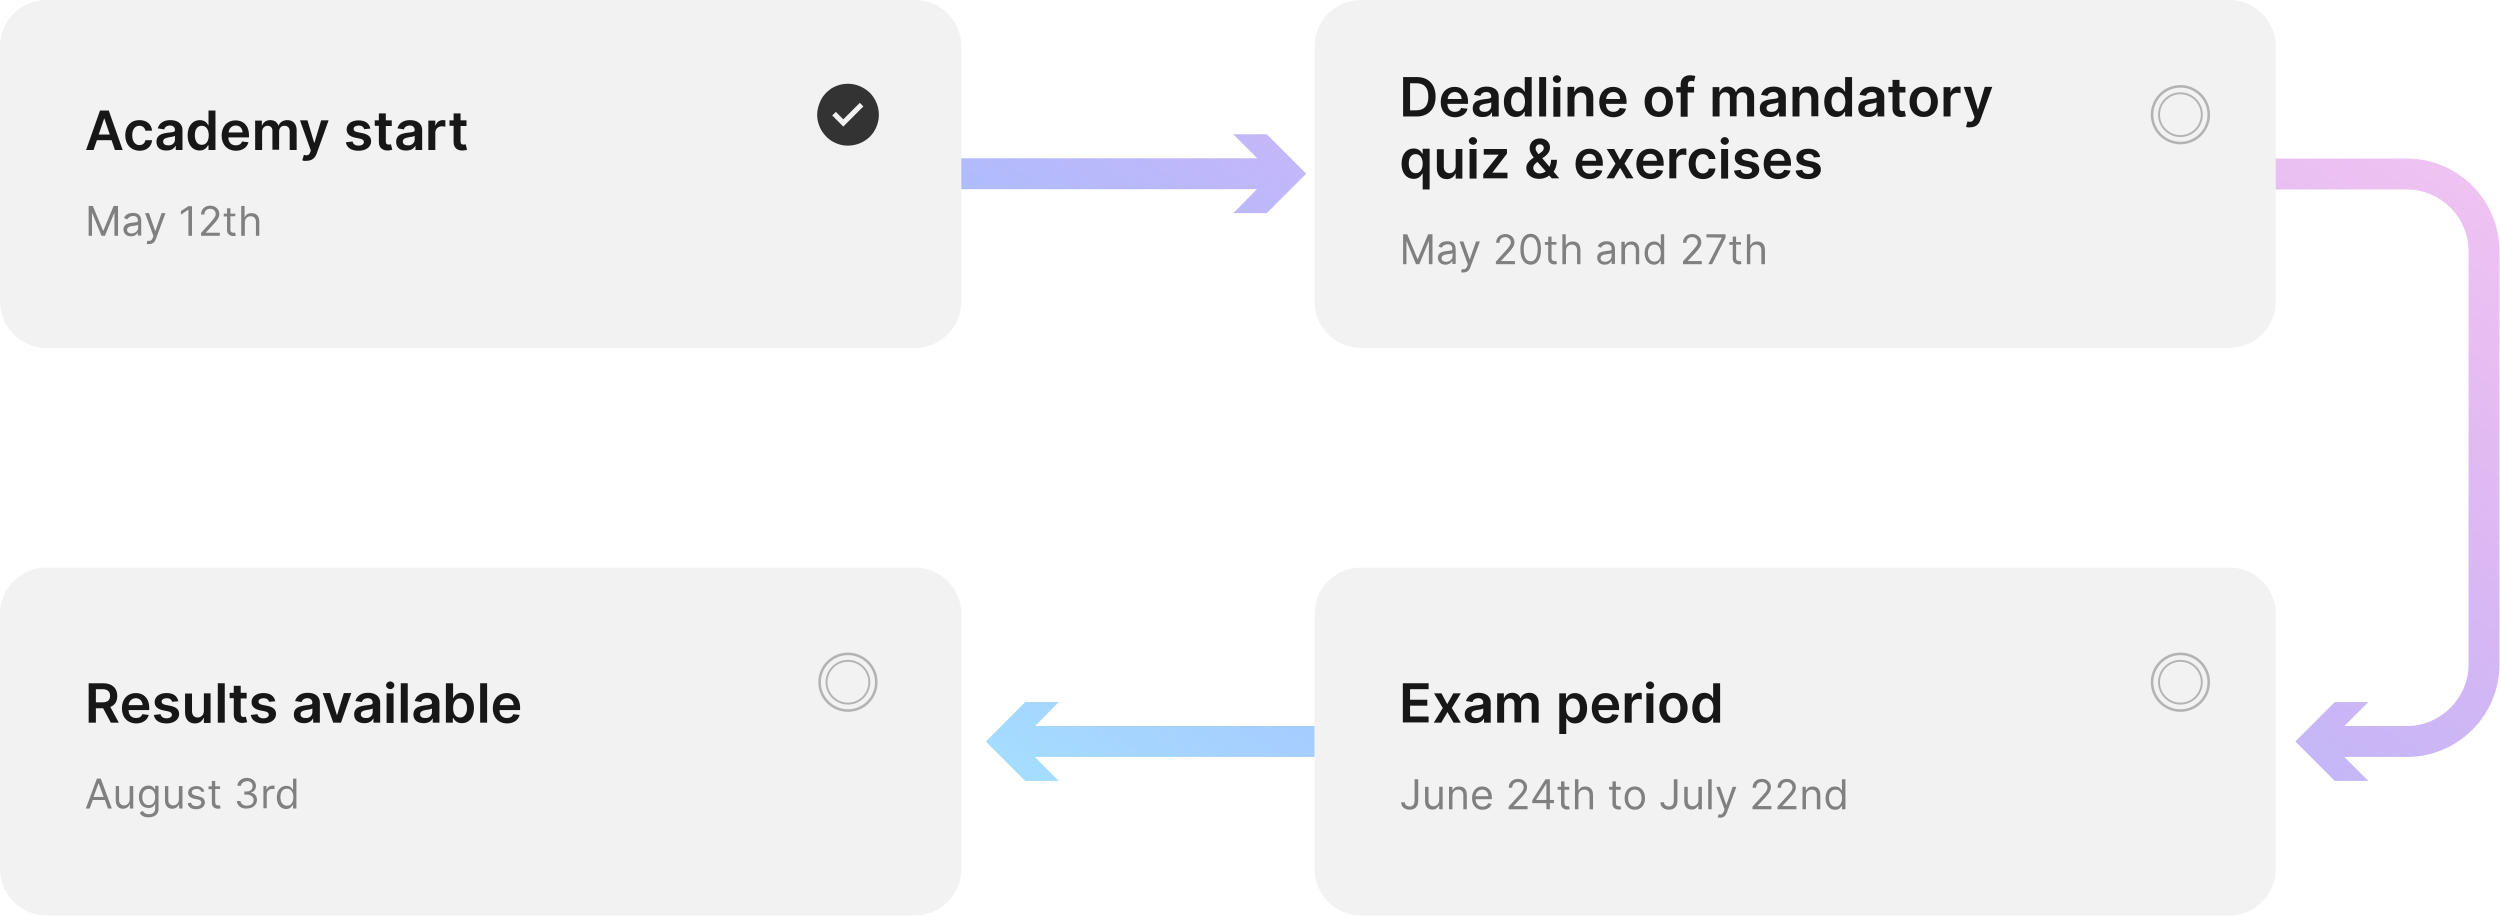 <svg width="970" height="356" viewBox="0 0 970 356" fill="none" xmlns="http://www.w3.org/2000/svg">
<path d="M933.8 61.5H524.5V73.5H933.8C947 73.5 957.8 84.3 957.8 97.5V257.7C957.8 270.9 947 281.7 933.8 281.7H909.6L918.9 272.4H905.9L890.6 287.7L905.9 303H918.9L909.6 293.7H933.8C953.7 293.7 969.8 277.6 969.8 257.7V97.5C969.8 77.6 953.7 61.5 933.8 61.5ZM478.5 82.7H491.5L506.8 67.4L491.5 52.1H478.5L487.8 61.4H41.5V73.4H487.7L478.5 82.7ZM410.8 272.4H397.8L382.5 287.7L397.8 303H410.8L401.5 293.7H521.9V281.7H401.6L410.8 272.4Z" fill="url(#paint0_linear_903_176)"/>
<path d="M18 0H355C364.9 0 373 8.1 373 18V117C373 126.9 364.9 135 355 135H18C8.1 135 0 126.9 0 117V18C0 8 8.1 0 18 0Z" fill="#F2F2F2"/>
<path fill-rule="evenodd" clip-rule="evenodd" d="M322.299 34.5C324.299 33.2 326.599 32.5 328.999 32.5C332.199 32.5 335.199 33.8 337.499 36C339.699 38.2 340.999 41.3 340.999 44.5C340.999 46.9 340.299 49.2 338.999 51.2C337.699 53.2 335.799 54.7 333.599 55.6C331.399 56.5 328.999 56.7 326.699 56.3C324.399 55.8 322.199 54.7 320.599 53C318.899 51.3 317.799 49.2 317.299 46.9C316.799 44.6 317.099 42.2 317.999 40C318.799 37.7 320.399 35.9 322.299 34.5ZM327.199 49.1L334.999 41.3L333.599 39.9L327.199 46.3L324.299 43.4L322.899 44.8L327.199 49.1Z" fill="#333333"/>
<path d="M33.398 58.2L38.798 42.9H42.198L47.598 58.2H44.598L43.298 54.4H37.598L36.298 58.2H33.398ZM42.598 52.2L40.498 46H40.398L38.298 52.2H42.598Z" fill="#171717"/>
<path d="M48.598 52.5C48.598 49 50.698 46.6 54.098 46.6C56.898 46.6 58.798 48.2 58.998 50.7H56.398C56.198 49.6 55.398 48.8 54.098 48.8C52.398 48.8 51.298 50.2 51.298 52.5C51.298 54.8 52.398 56.3 54.098 56.3C55.298 56.3 56.198 55.6 56.398 54.4H58.998C58.798 56.8 56.998 58.5 54.098 58.5C50.698 58.4 48.598 56 48.598 52.5Z" fill="#171717"/>
<path d="M60.699 55C60.699 52.4 62.799 51.8 65.099 51.5C67.099 51.3 67.899 51.2 67.899 50.5C67.899 49.4 67.199 48.7 65.999 48.7C64.699 48.7 63.899 49.4 63.699 50.2L61.199 49.8C61.799 47.7 63.599 46.6 66.099 46.6C68.299 46.6 70.799 47.5 70.799 50.5V58.2H68.199V56.6H68.099C67.599 57.6 66.499 58.4 64.699 58.4C62.299 58.5 60.699 57.3 60.699 55ZM67.899 54.1V52.7C67.499 53 66.099 53.2 65.399 53.3C64.199 53.5 63.299 53.9 63.299 54.9C63.299 55.9 64.099 56.4 65.199 56.4C66.899 56.5 67.899 55.4 67.899 54.1Z" fill="#171717"/>
<path d="M72.797 52.5C72.797 48.7 74.897 46.6 77.497 46.6C79.497 46.6 80.397 47.8 80.797 48.6H80.897V42.9H83.597V58.2H80.897V56.4H80.697C80.297 57.2 79.397 58.4 77.397 58.4C74.797 58.4 72.797 56.3 72.797 52.5ZM80.997 52.5C80.997 50.3 79.997 48.8 78.297 48.8C76.497 48.8 75.597 50.3 75.597 52.5C75.597 54.6 76.497 56.2 78.297 56.2C79.997 56.2 80.997 54.7 80.997 52.5Z" fill="#171717"/>
<path d="M86 52.6C86 49.1 88.1 46.7 91.4 46.7C94.2 46.7 96.6 48.5 96.6 52.5V53.3H88.6C88.6 55.3 89.8 56.4 91.5 56.4C92.7 56.4 93.6 55.9 93.9 54.9L96.4 55.2C95.9 57.2 94.1 58.5 91.4 58.5C88.2 58.4 86 56.2 86 52.6ZM94.1 51.4C94.1 49.8 93 48.7 91.5 48.7C89.9 48.7 88.8 49.9 88.7 51.4H94.1Z" fill="#171717"/>
<path d="M99 46.8H101.6V48.7H101.7C102.2 47.4 103.3 46.6 104.9 46.6C106.4 46.6 107.6 47.4 108 48.7H108.1C108.6 47.4 109.9 46.6 111.5 46.6C113.6 46.6 115.1 48 115.1 50.5V58.2H112.4V50.9C112.4 49.5 111.5 48.8 110.4 48.8C109.1 48.8 108.3 49.7 108.3 51V58.1H105.7V50.7C105.7 49.5 104.9 48.8 103.8 48.8C102.6 48.8 101.7 49.8 101.7 51.2V58.2H99V46.8V46.8Z" fill="#171717"/>
<path d="M117.298 62.2L117.898 60.1C119.098 60.4 119.898 60.4 120.398 59L120.598 58.4L116.398 46.7H119.298L121.898 55.4H121.998L124.598 46.7H127.498L122.898 59.5C122.298 61.3 120.998 62.4 118.898 62.4C118.398 62.5 117.698 62.4 117.298 62.2Z" fill="#171717"/>
<path d="M141.299 50.1C141.099 49.3 140.399 48.7 139.199 48.7C138.099 48.7 137.199 49.2 137.199 50C137.199 50.7 137.699 51.1 138.799 51.3L140.799 51.7C142.999 52.2 143.999 53.2 143.999 54.8C143.999 57 141.999 58.5 139.099 58.5C136.299 58.5 134.499 57.3 134.199 55.2L136.799 54.9C136.999 55.9 137.799 56.5 139.099 56.5C140.399 56.5 141.199 55.9 141.199 55.1C141.199 54.5 140.699 54 139.699 53.8L137.699 53.4C135.499 52.9 134.499 51.8 134.499 50.2C134.499 48.1 136.399 46.7 139.099 46.7C141.799 46.7 143.299 47.9 143.699 49.9L141.299 50.1Z" fill="#171717"/>
<path d="M151.998 48.9H149.698V54.8C149.698 55.9 150.198 56.1 150.898 56.1C151.198 56.1 151.498 56 151.698 56L152.198 58.1C151.898 58.2 151.398 58.3 150.598 58.4C148.598 58.5 146.998 57.4 146.998 55.2V48.8H145.398V46.7H146.998V44H149.698V46.7H151.998V48.9Z" fill="#171717"/>
<path d="M153.699 55C153.699 52.4 155.799 51.8 158.099 51.5C160.099 51.3 160.899 51.2 160.899 50.5C160.899 49.4 160.199 48.7 158.999 48.7C157.699 48.7 156.899 49.4 156.699 50.2L154.199 49.8C154.799 47.7 156.599 46.6 159.099 46.6C161.299 46.6 163.799 47.5 163.799 50.5V58.2H161.199V56.6H161.099C160.599 57.6 159.499 58.4 157.699 58.4C155.299 58.5 153.699 57.3 153.699 55ZM160.899 54.1V52.7C160.499 53 159.099 53.2 158.399 53.3C157.199 53.5 156.299 53.9 156.299 54.9C156.299 55.9 157.099 56.4 158.199 56.4C159.899 56.5 160.899 55.4 160.899 54.1Z" fill="#171717"/>
<path d="M166.299 46.8H168.899V48.7H168.999C169.399 47.4 170.499 46.6 171.799 46.6C172.099 46.6 172.499 46.6 172.799 46.7V49.2C172.599 49.1 171.999 49 171.499 49C169.999 49 168.899 50 168.899 51.5V58.2H166.199V46.8H166.299Z" fill="#171717"/>
<path d="M180.998 48.9H178.698V54.8C178.698 55.9 179.198 56.1 179.898 56.1C180.198 56.1 180.498 56 180.698 56L181.198 58.1C180.898 58.2 180.398 58.3 179.598 58.4C177.598 58.5 175.998 57.4 175.998 55.2V48.8H174.398V46.7H175.998V44H178.698V46.7H180.998V48.9Z" fill="#171717"/>
<path d="M35.998 79.9L39.998 89.5H40.098L44.098 79.9H45.798V91.5H44.398V82.7H44.298L40.698 91.5H39.398L35.798 82.7H35.698V91.5H34.398V79.9H35.998Z" fill="#808080"/>
<path d="M47.898 89C47.898 87 49.698 86.6 51.298 86.4C52.898 86.2 53.498 86.3 53.498 85.6C53.498 84.5 52.898 83.8 51.698 83.8C50.398 83.8 49.698 84.5 49.398 85.1L48.098 84.6C48.798 83 50.298 82.6 51.598 82.6C52.698 82.6 54.798 82.9 54.798 85.7V91.4H53.498V90.3H53.398C53.098 90.9 52.298 91.7 50.798 91.7C49.198 91.7 47.898 90.7 47.898 89ZM53.598 88.4V87.2C53.398 87.5 51.898 87.6 51.298 87.7C50.298 87.8 49.298 88.2 49.298 89.2C49.298 90.1 50.098 90.6 51.098 90.6C52.698 90.5 53.598 89.4 53.598 88.4Z" fill="#808080"/>
<path d="M56.897 94.6L57.197 93.4C58.197 93.6 58.797 93.5 59.297 92.2L59.497 91.5L56.297 82.7H57.797L60.197 89.6H60.297L62.697 82.7H64.197L60.497 92.7C59.997 94.1 59.097 94.7 57.897 94.7C57.397 94.8 57.097 94.7 56.897 94.6Z" fill="#808080"/>
<path d="M74.499 91.5H73.099V81.4H72.999L70.199 83.3V81.9L73.099 80H74.499V91.5V91.5Z" fill="#808080"/>
<path d="M77.898 90.5L81.698 86.3C82.998 84.8 83.698 84 83.698 83C83.698 81.8 82.698 81 81.498 81C80.198 81 79.298 81.9 79.298 83.2H77.998C77.998 81.2 79.498 79.8 81.598 79.8C83.598 79.8 85.098 81.2 85.098 83C85.098 84.3 84.498 85.3 82.498 87.4L79.898 90.2V90.3H85.298V91.5H77.998V90.5H77.898Z" fill="#808080"/>
<path d="M91.297 83.9H89.397V89C89.397 90.1 89.997 90.3 90.597 90.3C90.897 90.3 91.097 90.3 91.197 90.2L91.497 91.4C91.297 91.5 90.997 91.6 90.497 91.6C89.397 91.6 88.097 90.9 88.097 89.4V84H86.797V82.9H88.097V80.8H89.397V82.9H91.297V83.9V83.9Z" fill="#808080"/>
<path d="M94.898 91.5H93.598V79.9H94.898V84.2H94.998C95.398 83.3 96.198 82.7 97.598 82.7C99.398 82.7 100.598 83.7 100.598 86V91.5H99.298V86.1C99.298 84.7 98.498 83.9 97.298 83.9C95.998 83.9 94.998 84.8 94.998 86.3V91.5H94.898Z" fill="#808080"/>
<path d="M528 0H865C874.9 0 883 8.1 883 18V117C883 126.9 874.9 135 865 135H528C518.1 135 510 126.9 510 117V18C510 8 518.1 0 528 0Z" fill="#F2F2F2"/>
<path d="M846 55.5C852.075 55.5 857 50.575 857 44.5C857 38.425 852.075 33.5 846 33.5C839.925 33.5 835 38.425 835 44.5C835 50.575 839.925 55.5 846 55.5Z" stroke="#B3B3B3" stroke-miterlimit="10"/>
<path d="M845.999 52.8C850.583 52.8 854.299 49.084 854.299 44.5C854.299 39.916 850.583 36.2 845.999 36.2C841.415 36.2 837.699 39.916 837.699 44.5C837.699 49.084 841.415 52.8 845.999 52.8Z" stroke="#B3B3B3" stroke-width="0.75" stroke-miterlimit="10"/>
<path d="M528 220.2H865C874.9 220.2 883 228.3 883 238.2V337.2C883 347.1 874.9 355.2 865 355.2H528C518.1 355.2 510 347.1 510 337.2V238.2C510 228.2 518.1 220.2 528 220.2Z" fill="#F2F2F2"/>
<path d="M846 275.7C852.075 275.7 857 270.775 857 264.7C857 258.625 852.075 253.7 846 253.7C839.925 253.7 835 258.625 835 264.7C835 270.775 839.925 275.7 846 275.7Z" stroke="#B3B3B3" stroke-miterlimit="10"/>
<path d="M845.999 273C850.583 273 854.299 269.284 854.299 264.7C854.299 260.116 850.583 256.4 845.999 256.4C841.415 256.4 837.699 260.116 837.699 264.7C837.699 269.284 841.415 273 845.999 273Z" stroke="#B3B3B3" stroke-width="0.75" stroke-miterlimit="10"/>
<path d="M18 220.2H355C364.9 220.2 373 228.3 373 238.2V337.2C373 347.1 364.9 355.2 355 355.2H18C8.1 355.2 0 347.1 0 337.2V238.2C0 228.2 8.1 220.2 18 220.2Z" fill="#F2F2F2"/>
<path d="M329 275.7C335.075 275.7 340 270.775 340 264.7C340 258.625 335.075 253.7 329 253.7C322.925 253.7 318 258.625 318 264.7C318 270.775 322.925 275.7 329 275.7Z" stroke="#B3B3B3" stroke-miterlimit="10"/>
<path d="M328.999 273C333.583 273 337.299 269.284 337.299 264.7C337.299 260.116 333.583 256.4 328.999 256.4C324.415 256.4 320.699 260.116 320.699 264.7C320.699 269.284 324.415 273 328.999 273Z" stroke="#B3B3B3" stroke-width="0.75" stroke-miterlimit="10"/>
<path d="M34.402 265.1H40.102C43.602 265.1 45.502 267.1 45.502 270C45.502 272.1 44.602 273.6 42.802 274.3L46.102 280.4H43.002L40.002 274.8H37.202V280.4H34.402V265.1ZM39.702 272.5C41.802 272.5 42.702 271.6 42.702 270C42.702 268.4 41.802 267.4 39.702 267.4H37.202V272.5H39.702Z" fill="#171717"/>
<path d="M47.301 274.8C47.301 271.3 49.401 268.9 52.701 268.9C55.501 268.9 57.901 270.7 57.901 274.7V275.5H49.901C49.901 277.5 51.101 278.6 52.801 278.6C54.001 278.6 54.901 278.1 55.201 277.1L57.701 277.4C57.201 279.4 55.401 280.7 52.701 280.7C49.401 280.6 47.301 278.3 47.301 274.8ZM55.301 273.6C55.301 272 54.201 270.9 52.701 270.9C51.101 270.9 50.001 272.1 49.901 273.6H55.301Z" fill="#171717"/>
<path d="M66.803 272.3C66.603 271.5 65.903 270.9 64.703 270.9C63.603 270.9 62.703 271.4 62.703 272.2C62.703 272.9 63.203 273.3 64.303 273.5L66.303 273.9C68.503 274.4 69.503 275.4 69.503 277C69.503 279.2 67.503 280.7 64.603 280.7C61.803 280.7 60.003 279.5 59.703 277.4L62.303 277.1C62.503 278.1 63.303 278.7 64.603 278.7C65.903 278.7 66.703 278.1 66.703 277.3C66.703 276.7 66.203 276.2 65.203 276L63.203 275.6C61.003 275.1 60.003 274 60.003 272.4C60.003 270.3 61.903 268.9 64.603 268.9C67.303 268.9 68.803 270.1 69.203 272.1L66.803 272.3Z" fill="#171717"/>
<path d="M79.001 269H81.701V280.5H79.101V278.5H79.001C78.501 279.8 77.301 280.7 75.601 280.7C73.301 280.7 71.801 279.1 71.801 276.4V269.1H74.501V276C74.501 277.5 75.401 278.4 76.701 278.4C77.901 278.4 79.101 277.5 79.101 275.8V269H79.001Z" fill="#171717"/>
<path d="M87.204 280.4H84.504V265.1H87.204V280.4Z" fill="#171717"/>
<path d="M95.701 271H93.402V276.9C93.402 278 93.902 278.2 94.602 278.2C94.902 278.2 95.202 278.1 95.402 278.1L95.902 280.2C95.602 280.3 95.102 280.4 94.302 280.5C92.302 280.6 90.701 279.5 90.701 277.3V270.9H89.102V268.8H90.701V266.1H93.402V268.8H95.701V271V271Z" fill="#171717"/>
<path d="M104.401 272.3C104.201 271.5 103.501 270.9 102.301 270.9C101.201 270.9 100.301 271.4 100.301 272.2C100.301 272.9 100.801 273.3 101.901 273.5L103.901 273.9C106.101 274.4 107.101 275.4 107.101 277C107.101 279.2 105.101 280.7 102.201 280.7C99.401 280.7 97.601 279.5 97.301 277.4L99.901 277.1C100.101 278.1 100.901 278.7 102.201 278.7C103.501 278.7 104.301 278.1 104.301 277.3C104.301 276.7 103.801 276.2 102.801 276L100.801 275.6C98.601 275.1 97.601 274 97.601 272.4C97.601 270.3 99.501 268.9 102.201 268.9C104.901 268.9 106.401 270.1 106.801 272.1L104.401 272.3Z" fill="#171717"/>
<path d="M114.004 277.2C114.004 274.6 116.104 274 118.404 273.7C120.404 273.5 121.204 273.4 121.204 272.7C121.204 271.6 120.504 270.9 119.304 270.9C118.004 270.9 117.204 271.6 117.004 272.4L114.504 272C115.104 269.9 116.904 268.8 119.404 268.8C121.604 268.8 124.104 269.7 124.104 272.7V280.4H121.504V278.8H121.404C120.904 279.8 119.804 280.6 118.004 280.6C115.604 280.6 114.004 279.5 114.004 277.2ZM121.204 276.3V274.9C120.804 275.2 119.404 275.4 118.704 275.5C117.504 275.7 116.604 276.1 116.604 277.1C116.604 278.1 117.404 278.6 118.504 278.6C120.204 278.7 121.204 277.6 121.204 276.3Z" fill="#171717"/>
<path d="M132.303 280.4H129.303L125.203 268.9H128.103L130.703 277.4H130.803L133.403 268.9H136.303L132.303 280.4Z" fill="#171717"/>
<path d="M137.402 277.2C137.402 274.6 139.502 274 141.802 273.7C143.802 273.5 144.602 273.4 144.602 272.7C144.602 271.6 143.902 270.9 142.702 270.9C141.402 270.9 140.602 271.6 140.402 272.4L137.902 272C138.502 269.9 140.302 268.8 142.802 268.8C145.002 268.8 147.502 269.7 147.502 272.7V280.4H144.902V278.8H144.802C144.302 279.8 143.202 280.6 141.402 280.6C139.102 280.6 137.402 279.5 137.402 277.2ZM144.602 276.3V274.9C144.202 275.2 142.802 275.4 142.102 275.5C140.902 275.7 140.002 276.1 140.002 277.1C140.002 278.1 140.802 278.6 141.902 278.6C143.602 278.7 144.602 277.6 144.602 276.3Z" fill="#171717"/>
<path d="M149.801 265.9C149.801 265.1 150.501 264.4 151.401 264.4C152.301 264.4 153.001 265.1 153.001 265.9C153.001 266.7 152.301 267.4 151.401 267.4C150.501 267.3 149.801 266.7 149.801 265.9ZM150.001 269H152.701V280.5H150.001V269Z" fill="#171717"/>
<path d="M158.204 280.4H155.504V265.1H158.204V280.4Z" fill="#171717"/>
<path d="M160.402 277.2C160.402 274.6 162.502 274 164.802 273.7C166.802 273.5 167.602 273.4 167.602 272.7C167.602 271.6 166.902 270.9 165.702 270.9C164.402 270.9 163.602 271.6 163.402 272.4L160.902 272C161.502 269.9 163.302 268.8 165.802 268.8C168.002 268.8 170.502 269.7 170.502 272.7V280.4H167.902V278.8H167.802C167.302 279.8 166.202 280.6 164.402 280.6C162.102 280.6 160.402 279.5 160.402 277.2ZM167.602 276.3V274.9C167.202 275.2 165.802 275.4 165.102 275.5C163.902 275.7 163.002 276.1 163.002 277.1C163.002 278.1 163.802 278.6 164.902 278.6C166.602 278.7 167.602 277.6 167.602 276.3Z" fill="#171717"/>
<path d="M173.104 265.1H175.804V270.8H175.904C176.304 270 177.204 268.8 179.204 268.8C181.804 268.8 183.904 270.9 183.904 274.7C183.904 278.5 181.904 280.6 179.204 280.6C177.204 280.6 176.304 279.4 175.904 278.6H175.704V280.4H173.004V265.1H173.104ZM178.504 278.4C180.304 278.4 181.204 276.8 181.204 274.7C181.204 272.6 180.304 271 178.504 271C176.804 271 175.804 272.4 175.804 274.7C175.804 277 176.804 278.4 178.504 278.4Z" fill="#171717"/>
<path d="M189.001 280.4H186.301V265.1H189.001V280.4Z" fill="#171717"/>
<path d="M191.203 274.8C191.203 271.3 193.303 268.9 196.603 268.9C199.403 268.9 201.803 270.7 201.803 274.7V275.5H193.803C193.803 277.5 195.003 278.6 196.703 278.6C197.903 278.6 198.803 278.1 199.103 277.1L201.603 277.4C201.103 279.4 199.303 280.7 196.603 280.7C193.303 280.6 191.203 278.3 191.203 274.8ZM199.303 273.6C199.303 272 198.203 270.9 196.703 270.9C195.103 270.9 194.003 272.1 193.903 273.6H199.303Z" fill="#171717"/>
<path d="M33.301 313.7L37.601 302.1H39.101L43.401 313.7H41.901L40.701 310.4H36.001L34.801 313.7H33.301ZM40.201 309.2L38.301 304H38.201L36.301 309.2H40.201Z" fill="#808080"/>
<path d="M50.402 305H51.702V313.7H50.402V312.2H50.302C49.902 313.1 49.002 313.8 47.702 313.8C46.102 313.8 44.902 312.7 44.902 310.5V305H46.202V310.4C46.202 311.7 47.002 312.5 48.102 312.5C49.102 312.5 50.302 311.8 50.302 310.1V305H50.402Z" fill="#808080"/>
<path d="M54.202 315.4L55.302 314.6C55.702 315.1 56.202 315.9 57.802 315.9C59.202 315.9 60.202 315.2 60.202 313.8V312H60.102C59.802 312.5 59.302 313.5 57.602 313.5C55.502 313.5 53.902 312 53.902 309.2C53.902 306.5 55.402 304.8 57.602 304.8C59.302 304.8 59.802 305.8 60.102 306.3H60.202V304.9H61.502V313.9C61.502 316.1 59.802 317.1 57.702 317.1C55.802 317.2 54.702 316.3 54.202 315.4ZM60.202 309.3C60.202 307.4 59.302 306.1 57.702 306.1C56.002 306.1 55.202 307.5 55.202 309.3C55.202 311.1 56.102 312.4 57.702 312.4C59.302 312.4 60.202 311.2 60.202 309.3Z" fill="#808080"/>
<path d="M69.5 305H70.8V313.7H69.5V312.2H69.4C69 313.1 68.1 313.8 66.8 313.8C65.2 313.8 64 312.7 64 310.5V305H65.3V310.4C65.3 311.7 66.1 312.5 67.2 312.5C68.2 312.5 69.4 311.8 69.4 310.1V305H69.5Z" fill="#808080"/>
<path d="M78.201 307.3C78.001 306.7 77.501 306.1 76.301 306.1C75.201 306.1 74.401 306.6 74.401 307.4C74.401 308.1 74.901 308.4 75.901 308.7L77.201 309C78.801 309.4 79.501 310.1 79.501 311.4C79.501 312.9 78.101 314 76.101 314C74.301 314 73.101 313.2 72.801 311.7L74.101 311.4C74.301 312.3 75.001 312.8 76.101 312.8C77.301 312.8 78.101 312.2 78.101 311.4C78.101 310.8 77.701 310.4 76.801 310.2L75.301 309.9C73.701 309.5 73.001 308.7 73.001 307.5C73.001 306 74.401 305 76.201 305C77.901 305 78.901 305.8 79.301 307.1L78.201 307.3Z" fill="#808080"/>
<path d="M85.402 306.1H83.502V311.2C83.502 312.3 84.102 312.5 84.702 312.5C85.002 312.5 85.202 312.5 85.302 312.4L85.602 313.6C85.402 313.7 85.102 313.8 84.602 313.8C83.502 313.8 82.202 313.1 82.202 311.6V306.2H80.902V305.1H82.202V303H83.502V305.1H85.402V306.1V306.1Z" fill="#808080"/>
<path d="M91.902 310.8H93.302C93.402 311.9 94.502 312.6 95.802 312.6C97.302 312.6 98.402 311.8 98.402 310.5C98.402 309.2 97.402 308.3 95.702 308.3H94.802V307.1H95.702C97.102 307.1 98.002 306.3 98.002 305.1C98.002 303.9 97.202 303.1 95.902 303.1C94.702 303.1 93.602 303.8 93.502 304.9H92.102C92.202 303.1 93.802 301.8 95.802 301.8C98.002 301.8 99.302 303.3 99.302 304.9C99.302 306.2 98.602 307.2 97.402 307.5V307.6C98.902 307.8 99.702 308.9 99.702 310.4C99.702 312.3 98.002 313.7 95.802 313.7C93.602 313.9 92.002 312.6 91.902 310.8Z" fill="#808080"/>
<path d="M102.102 305H103.402V306.3H103.502C103.802 305.4 104.702 304.8 105.802 304.8C106.002 304.8 106.402 304.8 106.502 304.8V306.2C106.402 306.2 106.002 306.1 105.702 306.1C104.402 306.1 103.502 307 103.502 308.1V313.6H102.202V305H102.102Z" fill="#808080"/>
<path d="M107.402 309.4C107.402 306.7 108.902 304.9 111.102 304.9C112.802 304.9 113.302 305.9 113.602 306.4H113.702V302.1H115.002V313.7H113.702V312.4H113.502C113.202 312.9 112.602 313.9 111.002 313.9C108.902 313.9 107.402 312.1 107.402 309.4ZM113.802 309.3C113.802 307.3 112.902 306 111.302 306C109.602 306 108.802 307.4 108.802 309.3C108.802 311.2 109.702 312.6 111.302 312.6C112.902 312.7 113.802 311.3 113.802 309.3Z" fill="#808080"/>
<path d="M544.402 45.2V29.9H549.702C554.302 29.9 557.002 32.8 557.002 37.5C557.002 42.3 554.202 45.2 549.602 45.2H544.402ZM549.402 42.8C552.602 42.8 554.202 41.1 554.202 37.5C554.202 34 552.602 32.3 549.502 32.3H547.102V42.8H549.402Z" fill="#171717"/>
<path d="M559 39.6C559 36.1 561.1 33.7 564.4 33.7C567.2 33.7 569.6 35.5 569.6 39.5V40.3H561.6C561.6 42.3 562.8 43.4 564.5 43.4C565.7 43.4 566.6 42.9 566.9 41.9L569.4 42.2C568.9 44.2 567.1 45.5 564.4 45.5C561.1 45.4 559 43.2 559 39.6ZM567.1 38.4C567.1 36.8 566 35.7 564.5 35.7C562.9 35.7 561.8 36.9 561.7 38.4H567.1Z" fill="#171717"/>
<path d="M571.402 42C571.402 39.4 573.502 38.8 575.802 38.5C577.802 38.3 578.602 38.2 578.602 37.5C578.602 36.4 577.902 35.7 576.702 35.7C575.402 35.7 574.602 36.4 574.402 37.2L571.902 36.8C572.502 34.7 574.302 33.6 576.802 33.6C579.002 33.6 581.502 34.5 581.502 37.5V45.2H578.902V43.6H578.802C578.302 44.6 577.202 45.4 575.402 45.4C573.002 45.5 571.402 44.3 571.402 42ZM578.602 41.1V39.7C578.202 40 576.802 40.2 576.102 40.3C574.902 40.5 574.002 40.9 574.002 41.9C574.002 42.9 574.802 43.4 575.902 43.4C577.502 43.5 578.602 42.4 578.602 41.1Z" fill="#171717"/>
<path d="M583.5 39.5C583.5 35.7 585.6 33.6 588.2 33.6C590.2 33.6 591.1 34.8 591.5 35.6H591.6V29.9H594.3V45.2H591.6V43.4H591.4C591 44.2 590.1 45.4 588.1 45.4C585.5 45.4 583.5 43.3 583.5 39.5ZM591.7 39.5C591.7 37.3 590.7 35.8 589 35.8C587.2 35.8 586.3 37.3 586.3 39.5C586.3 41.6 587.2 43.2 589 43.2C590.7 43.2 591.7 41.7 591.7 39.5Z" fill="#171717"/>
<path d="M599.899 45.2H597.199V29.9H599.899V45.2Z" fill="#171717"/>
<path d="M602.5 30.7C602.5 29.9 603.2 29.2 604.1 29.2C605 29.2 605.7 29.9 605.7 30.7C605.7 31.5 605 32.2 604.1 32.2C603.2 32.1 602.5 31.5 602.5 30.7ZM602.7 33.8H605.4V45.3H602.7V33.8Z" fill="#171717"/>
<path d="M610.899 45.2H608.199V33.7H610.799V35.6H610.899C611.399 34.3 612.599 33.5 614.299 33.5C616.699 33.5 618.199 35.1 618.199 37.8V45.1H615.499V38.3C615.499 36.8 614.699 35.9 613.299 35.9C611.899 35.9 610.899 36.9 610.899 38.5V45.2V45.2Z" fill="#171717"/>
<path d="M620.5 39.6C620.5 36.1 622.6 33.7 625.9 33.7C628.7 33.7 631.1 35.5 631.1 39.5V40.3H623.1C623.1 42.3 624.3 43.4 626 43.4C627.2 43.4 628.1 42.9 628.4 41.9L630.9 42.2C630.4 44.2 628.6 45.5 625.9 45.5C622.6 45.4 620.5 43.2 620.5 39.6ZM628.6 38.4C628.6 36.8 627.5 35.7 626 35.7C624.4 35.7 623.3 36.9 623.2 38.4H628.6Z" fill="#171717"/>
<path d="M638.102 39.5C638.102 35.9 640.202 33.6 643.602 33.6C647.002 33.6 649.102 36 649.102 39.5C649.102 43 647.002 45.4 643.602 45.4C640.302 45.4 638.102 43.1 638.102 39.5ZM646.402 39.5C646.402 37.4 645.502 35.7 643.702 35.7C641.802 35.7 640.902 37.4 640.902 39.5C640.902 41.6 641.802 43.3 643.702 43.3C645.502 43.3 646.402 41.6 646.402 39.5Z" fill="#171717"/>
<path d="M657.202 35.9H654.802V45.3H652.102V35.9H650.402V33.8H652.102V32.7C652.102 30.4 653.702 29.2 655.702 29.2C656.602 29.2 657.402 29.4 657.802 29.5L657.302 31.6C657.102 31.5 656.702 31.4 656.302 31.4C655.302 31.4 654.902 31.9 654.902 32.8V33.7H657.302V35.9H657.202Z" fill="#171717"/>
<path d="M664.5 33.8H667.1V35.7H667.2C667.7 34.4 668.8 33.6 670.4 33.6C671.9 33.6 673.1 34.4 673.5 35.7H673.6C674.1 34.4 675.4 33.6 677 33.6C679.1 33.6 680.6 35 680.6 37.5V45.2H677.9V37.9C677.9 36.5 677 35.8 675.9 35.8C674.6 35.8 673.8 36.7 673.8 38V45.1H671.2V37.7C671.2 36.5 670.4 35.8 669.3 35.8C668.1 35.8 667.2 36.8 667.2 38.2V45.2H664.5V33.8Z" fill="#171717"/>
<path d="M682.801 42C682.801 39.4 684.901 38.8 687.201 38.5C689.201 38.3 690.001 38.2 690.001 37.5C690.001 36.4 689.301 35.7 688.101 35.7C686.801 35.7 686.001 36.4 685.801 37.2L683.301 36.8C683.901 34.7 685.701 33.6 688.201 33.6C690.401 33.6 692.901 34.5 692.901 37.5V45.2H690.301V43.6H690.201C689.701 44.6 688.601 45.4 686.801 45.4C684.501 45.5 682.801 44.3 682.801 42ZM690.001 41.1V39.7C689.601 40 688.201 40.2 687.501 40.3C686.301 40.5 685.401 40.9 685.401 41.9C685.401 42.9 686.201 43.4 687.301 43.4C689.001 43.5 690.001 42.4 690.001 41.1Z" fill="#171717"/>
<path d="M698.2 45.2H695.5V33.7H698.1V35.6H698.2C698.7 34.3 699.9 33.5 701.6 33.5C704 33.5 705.5 35.1 705.5 37.8V45.1H702.8V38.3C702.8 36.8 702 35.9 700.6 35.9C699.2 35.9 698.2 36.9 698.2 38.5V45.2V45.2Z" fill="#171717"/>
<path d="M707.801 39.5C707.801 35.7 709.901 33.6 712.501 33.6C714.501 33.6 715.401 34.8 715.801 35.6H715.901V29.9H718.601V45.2H715.901V43.4H715.701C715.301 44.2 714.401 45.4 712.401 45.4C709.801 45.4 707.801 43.3 707.801 39.5ZM716.001 39.5C716.001 37.3 715.001 35.8 713.301 35.8C711.501 35.8 710.601 37.3 710.601 39.5C710.601 41.6 711.501 43.2 713.301 43.2C715.001 43.2 716.001 41.7 716.001 39.5Z" fill="#171717"/>
<path d="M721 42C721 39.4 723.1 38.8 725.4 38.5C727.4 38.3 728.2 38.2 728.2 37.5C728.2 36.4 727.5 35.7 726.3 35.7C725 35.7 724.2 36.4 724 37.2L721.5 36.8C722.1 34.7 723.9 33.6 726.4 33.6C728.6 33.6 731.1 34.5 731.1 37.5V45.2H728.5V43.6H728.4C727.9 44.6 726.8 45.4 725 45.4C722.6 45.5 721 44.3 721 42ZM728.1 41.1V39.7C727.7 40 726.3 40.2 725.6 40.3C724.4 40.5 723.5 40.9 723.5 41.9C723.5 42.9 724.3 43.4 725.4 43.4C727.1 43.5 728.1 42.4 728.1 41.1Z" fill="#171717"/>
<path d="M739.299 35.9H736.999V41.8C736.999 42.9 737.499 43.1 738.199 43.1C738.499 43.1 738.799 43 738.999 43L739.499 45.1C739.199 45.2 738.699 45.3 737.899 45.4C735.899 45.5 734.299 44.4 734.299 42.2V35.8H732.699V33.7H734.299V31H736.999V33.7H739.299V35.9V35.9Z" fill="#171717"/>
<path d="M740.902 39.5C740.902 35.9 743.002 33.6 746.402 33.6C749.802 33.6 751.902 36 751.902 39.5C751.902 43 749.802 45.4 746.402 45.4C743.102 45.4 740.902 43.1 740.902 39.5ZM749.202 39.5C749.202 37.4 748.302 35.7 746.502 35.7C744.602 35.7 743.702 37.4 743.702 39.5C743.702 41.6 744.602 43.3 746.502 43.3C748.302 43.3 749.202 41.6 749.202 39.5Z" fill="#171717"/>
<path d="M754.202 33.8H756.802V35.7H756.902C757.302 34.4 758.402 33.6 759.702 33.6C760.002 33.6 760.402 33.6 760.702 33.7V36.2C760.502 36.1 759.902 36 759.402 36C757.902 36 756.802 37 756.802 38.5V45.2H754.102V33.8H754.202Z" fill="#171717"/>
<path d="M762.802 49.2L763.402 47.1C764.602 47.4 765.402 47.4 765.902 46L766.102 45.4L761.902 33.7H764.802L767.402 42.4H767.502L770.102 33.7H773.002L768.402 46.5C767.802 48.3 766.502 49.4 764.402 49.4C763.802 49.5 763.202 49.4 762.802 49.2Z" fill="#171717"/>
<path d="M551.901 67.4H551.801C551.401 68.2 550.501 69.4 548.501 69.4C545.801 69.4 543.801 67.3 543.801 63.5C543.801 59.7 545.901 57.6 548.501 57.6C550.501 57.6 551.401 58.8 551.801 59.6H552.001V57.7H554.701V73.5H552.001V67.4H551.901ZM552.001 63.5C552.001 61.3 551.001 59.8 549.301 59.8C547.501 59.8 546.601 61.3 546.601 63.5C546.601 65.6 547.501 67.2 549.301 67.2C551.001 67.2 552.001 65.7 552.001 63.5Z" fill="#171717"/>
<path d="M564.7 57.8H567.4V69.3H564.8V67.3H564.7C564.2 68.6 563 69.5 561.3 69.5C559 69.5 557.5 67.9 557.5 65.2V57.9H560.2V64.8C560.2 66.3 561.1 67.2 562.4 67.2C563.6 67.2 564.8 66.3 564.8 64.6V57.8H564.7Z" fill="#171717"/>
<path d="M569.902 54.7C569.902 53.9 570.602 53.2 571.502 53.2C572.402 53.2 573.102 53.9 573.102 54.7C573.102 55.5 572.402 56.2 571.502 56.2C570.602 56.1 569.902 55.5 569.902 54.7ZM570.202 57.8H572.902V69.3H570.202V57.8Z" fill="#171717"/>
<path d="M575.5 67.5L581.4 60.1V60H575.7V57.8H584.7V59.6L579.1 66.9V67H584.9V69.2H575.5V67.5V67.5Z" fill="#171717"/>
<path d="M592.199 65.2C592.199 63.4 593.399 62.3 595.099 61.1C594.199 60 593.499 58.9 593.499 57.5C593.499 55.3 595.099 53.7 597.499 53.7C599.899 53.7 601.399 55.3 601.399 57.2C601.399 58.6 600.599 59.8 599.399 60.7L598.399 61.4L601.199 64.7C601.599 63.9 601.799 63 601.799 62H604.099C604.099 64.1 603.499 65.6 602.799 66.6L604.999 69.2H602.099L601.099 68.1C599.999 69 598.499 69.4 597.199 69.4C594.099 69.4 592.199 67.6 592.199 65.2ZM596.499 62.8L596.299 63C595.299 63.7 594.899 64.5 594.899 65.1C594.899 66.3 595.899 67.3 597.399 67.3C598.199 67.3 598.999 67 599.799 66.5L596.499 62.8ZM597.799 59.2C598.599 58.7 598.999 58.1 598.999 57.4C598.999 56.7 598.399 56 597.399 56C596.399 56 595.799 56.8 595.799 57.6C595.799 58.3 596.299 59 596.899 59.8L597.799 59.2Z" fill="#171717"/>
<path d="M611.301 63.6C611.301 60.1 613.401 57.7 616.701 57.7C619.501 57.7 621.901 59.5 621.901 63.5V64.3H613.901C613.901 66.3 615.101 67.4 616.801 67.4C618.001 67.4 618.901 66.9 619.201 65.9L621.701 66.2C621.201 68.2 619.401 69.5 616.701 69.5C613.401 69.4 611.301 67.2 611.301 63.6ZM619.301 62.4C619.301 60.8 618.201 59.7 616.701 59.7C615.101 59.7 614.001 60.9 613.901 62.4H619.301Z" fill="#171717"/>
<path d="M628.501 62L630.901 57.8H633.801L630.301 63.5L633.801 69.2H631.001L628.601 65.1L626.201 69.2H623.301L626.801 63.5L623.401 57.8H626.301L628.501 62Z" fill="#171717"/>
<path d="M634.902 63.6C634.902 60.1 637.002 57.7 640.302 57.7C643.102 57.7 645.502 59.5 645.502 63.5V64.3H637.502C637.502 66.3 638.702 67.4 640.402 67.4C641.602 67.4 642.502 66.9 642.802 65.9L645.302 66.2C644.802 68.2 643.002 69.5 640.302 69.5C637.002 69.4 634.902 67.2 634.902 63.6ZM642.902 62.4C642.902 60.8 641.802 59.7 640.302 59.7C638.702 59.7 637.602 60.9 637.502 62.4H642.902Z" fill="#171717"/>
<path d="M647.799 57.8H650.399V59.7H650.499C650.899 58.4 651.999 57.6 653.299 57.6C653.599 57.6 653.999 57.6 654.299 57.7V60.2C654.099 60.1 653.499 60 652.999 60C651.499 60 650.399 61 650.399 62.5V69.2H647.699V57.8H647.799Z" fill="#171717"/>
<path d="M655.199 63.5C655.199 60 657.299 57.6 660.699 57.6C663.499 57.6 665.399 59.2 665.599 61.7H662.999C662.799 60.6 661.999 59.8 660.699 59.8C658.999 59.8 657.899 61.2 657.899 63.5C657.899 65.8 658.999 67.3 660.699 67.3C661.899 67.3 662.799 66.6 662.999 65.4H665.599C665.399 67.8 663.599 69.5 660.699 69.5C657.199 69.4 655.199 67 655.199 63.5Z" fill="#171717"/>
<path d="M667.602 54.7C667.602 53.9 668.302 53.2 669.202 53.2C670.102 53.2 670.802 53.9 670.802 54.7C670.802 55.5 670.102 56.2 669.202 56.2C668.302 56.1 667.602 55.5 667.602 54.7ZM667.802 57.8H670.502V69.3H667.802V57.8Z" fill="#171717"/>
<path d="M679.901 61.1C679.701 60.3 679.001 59.7 677.801 59.7C676.701 59.7 675.801 60.2 675.801 61C675.801 61.7 676.301 62.1 677.401 62.3L679.401 62.7C681.601 63.2 682.601 64.2 682.601 65.8C682.601 68 680.601 69.5 677.701 69.5C674.901 69.5 673.101 68.3 672.801 66.2L675.401 65.9C675.601 66.9 676.401 67.5 677.701 67.5C679.001 67.5 679.801 66.9 679.801 66.1C679.801 65.5 679.301 65 678.301 64.8L676.301 64.4C674.101 63.9 673.101 62.8 673.101 61.2C673.101 59.1 675.001 57.7 677.701 57.7C680.401 57.7 681.901 58.9 682.301 60.9L679.901 61.1Z" fill="#171717"/>
<path d="M684.301 63.6C684.301 60.1 686.401 57.7 689.701 57.7C692.501 57.7 694.901 59.5 694.901 63.5V64.3H686.901C686.901 66.3 688.101 67.4 689.801 67.4C691.001 67.4 691.901 66.9 692.201 65.9L694.701 66.2C694.201 68.2 692.401 69.5 689.701 69.5C686.401 69.4 684.301 67.2 684.301 63.6ZM692.401 62.4C692.401 60.8 691.301 59.7 689.801 59.7C688.201 59.7 687.101 60.9 687.001 62.4H692.401Z" fill="#171717"/>
<path d="M703.799 61.1C703.599 60.3 702.899 59.7 701.699 59.7C700.599 59.7 699.699 60.2 699.699 61C699.699 61.7 700.199 62.1 701.299 62.3L703.299 62.7C705.499 63.2 706.499 64.2 706.499 65.8C706.499 68 704.499 69.5 701.599 69.5C698.799 69.5 696.999 68.3 696.699 66.2L699.299 65.9C699.499 66.9 700.299 67.5 701.599 67.5C702.899 67.5 703.699 66.9 703.699 66.1C703.699 65.5 703.199 65 702.199 64.8L700.199 64.4C697.999 63.9 696.999 62.8 696.999 61.2C696.999 59.1 698.899 57.7 701.599 57.7C704.299 57.7 705.799 58.9 706.199 60.9L703.799 61.1Z" fill="#171717"/>
<path d="M546.002 90.9L550.002 100.5H550.102L554.102 90.9H555.802V102.5H554.402V93.7H554.302L550.702 102.5H549.402L545.802 93.7H545.702V102.5H544.402V90.9H546.002Z" fill="#808080"/>
<path d="M557.902 100C557.902 98 559.702 97.6 561.302 97.4C562.902 97.2 563.502 97.3 563.502 96.6C563.502 95.5 562.902 94.8 561.702 94.8C560.402 94.8 559.702 95.5 559.402 96.1L558.102 95.6C558.802 94 560.302 93.6 561.602 93.6C562.702 93.6 564.802 93.9 564.802 96.7V102.4H563.502V101.3H563.402C563.102 101.9 562.302 102.7 560.802 102.7C559.202 102.7 557.902 101.7 557.902 100ZM563.602 99.4V98.2C563.402 98.5 561.902 98.6 561.302 98.7C560.302 98.8 559.302 99.2 559.302 100.2C559.302 101.1 560.102 101.6 561.102 101.6C562.702 101.5 563.602 100.4 563.602 99.4Z" fill="#808080"/>
<path d="M566.901 105.6L567.201 104.4C568.201 104.6 568.801 104.5 569.301 103.2L569.501 102.5L566.301 93.7H567.801L570.201 100.6H570.301L572.701 93.7H574.201L570.501 103.7C570.001 105.1 569.101 105.7 567.901 105.7C567.401 105.8 567.101 105.7 566.901 105.6Z" fill="#808080"/>
<path d="M580.402 101.5L584.202 97.3C585.502 95.8 586.202 95 586.202 94C586.202 92.8 585.202 92 584.002 92C582.702 92 581.802 92.9 581.802 94.2H580.502C580.502 92.2 582.002 90.8 584.102 90.8C586.102 90.8 587.602 92.2 587.602 94C587.602 95.3 587.002 96.3 585.002 98.4L582.402 101.2V101.3H587.802V102.5H580.402V101.5Z" fill="#808080"/>
<path d="M589.902 96.7C589.902 92.9 591.402 90.7 593.902 90.7C596.402 90.7 597.902 92.9 597.902 96.7C597.902 100.5 596.402 102.7 593.902 102.7C591.402 102.7 589.902 100.5 589.902 96.7ZM596.602 96.7C596.602 93.7 595.602 92 593.902 92C592.202 92 591.202 93.7 591.202 96.7C591.202 99.7 592.202 101.4 593.902 101.4C595.602 101.4 596.602 99.7 596.602 96.7Z" fill="#808080"/>
<path d="M603.902 94.9H602.002V100C602.002 101.1 602.602 101.3 603.202 101.3C603.502 101.3 603.702 101.3 603.802 101.2L604.102 102.4C603.902 102.5 603.602 102.6 603.102 102.6C602.002 102.6 600.702 101.9 600.702 100.4V95H599.402V93.9H600.702V91.8H602.002V93.9H603.902V94.9V94.9Z" fill="#808080"/>
<path d="M607.503 102.5H606.203V90.9H607.503V95.2H607.603C608.003 94.3 608.803 93.7 610.203 93.7C612.003 93.7 613.203 94.7 613.203 97V102.5H611.903V97.1C611.903 95.7 611.103 94.9 609.903 94.9C608.603 94.9 607.603 95.8 607.603 97.3V102.5H607.503Z" fill="#808080"/>
<path d="M619.703 100C619.703 98 621.503 97.6 623.103 97.4C624.703 97.2 625.303 97.3 625.303 96.6C625.303 95.5 624.703 94.8 623.503 94.8C622.203 94.8 621.503 95.5 621.203 96.1L619.903 95.6C620.603 94 622.103 93.6 623.403 93.6C624.503 93.6 626.603 93.9 626.603 96.7V102.4H625.303V101.3H625.203C624.903 101.9 624.103 102.7 622.603 102.7C621.003 102.7 619.703 101.7 619.703 100ZM625.303 99.4V98.2C625.103 98.5 623.603 98.6 623.003 98.7C622.003 98.8 621.003 99.2 621.003 100.2C621.003 101.1 621.803 101.6 622.803 101.6C624.403 101.5 625.303 100.4 625.303 99.4Z" fill="#808080"/>
<path d="M630.402 102.5H629.102V93.8H630.402V95.2H630.502C630.902 94.3 631.702 93.7 633.002 93.7C634.802 93.7 636.002 94.8 636.002 97V102.5H634.702V97.1C634.702 95.7 633.902 94.9 632.702 94.9C631.402 94.9 630.502 95.8 630.502 97.3V102.5H630.402Z" fill="#808080"/>
<path d="M638.102 98.2C638.102 95.5 639.602 93.7 641.802 93.7C643.502 93.7 644.002 94.7 644.302 95.2H644.402V90.9H645.702V102.5H644.402V101.2H644.202C643.902 101.7 643.302 102.7 641.702 102.7C639.602 102.7 638.102 100.9 638.102 98.2ZM644.402 98.2C644.402 96.2 643.502 94.9 641.902 94.9C640.202 94.9 639.402 96.3 639.402 98.2C639.402 100.1 640.302 101.5 641.902 101.5C643.602 101.5 644.402 100.1 644.402 98.2Z" fill="#808080"/>
<path d="M652.902 101.5L656.702 97.3C658.002 95.8 658.702 95 658.702 94C658.702 92.8 657.702 92 656.502 92C655.202 92 654.302 92.9 654.302 94.2H653.002C653.002 92.2 654.502 90.8 656.602 90.8C658.602 90.8 660.102 92.2 660.102 94C660.102 95.3 659.502 96.3 657.502 98.4L654.902 101.2V101.3H660.302V102.5H653.002V101.5H652.902Z" fill="#808080"/>
<path d="M668.102 92.2L662.102 92.1V90.9H669.502V92.2L664.302 102.5H662.802L668.102 92.2Z" fill="#808080"/>
<path d="M675.504 94.9H673.604V100C673.604 101.1 674.204 101.3 674.804 101.3C675.104 101.3 675.304 101.3 675.404 101.2L675.704 102.4C675.504 102.5 675.204 102.6 674.704 102.6C673.604 102.6 672.304 101.9 672.304 100.4V95H671.004V93.9H672.304V91.8H673.604V93.9H675.504V94.9Z" fill="#808080"/>
<path d="M679.101 102.5H677.801V90.9H679.101V95.2H679.201C679.601 94.3 680.401 93.7 681.801 93.7C683.601 93.7 684.801 94.7 684.801 97V102.5H683.401V97.1C683.401 95.7 682.601 94.9 681.401 94.9C680.101 94.9 679.101 95.8 679.101 97.3V102.5Z" fill="#808080"/>
<path d="M544.401 265.1H554.301V267.4H547.101V271.5H553.801V273.8H547.101V278H554.301V280.3H544.301V265.1H544.401Z" fill="#171717"/>
<path d="M561.501 273.2L563.901 269H566.801L563.301 274.7L566.801 280.4H564.001L561.601 276.3L559.201 280.4H556.301L559.801 274.7L556.401 269H559.301L561.501 273.2Z" fill="#171717"/>
<path d="M568.301 277.2C568.301 274.6 570.401 274 572.701 273.7C574.701 273.5 575.501 273.4 575.501 272.7C575.501 271.6 574.801 270.9 573.601 270.9C572.301 270.9 571.501 271.6 571.301 272.4L568.801 272C569.401 269.9 571.201 268.8 573.701 268.8C575.901 268.8 578.401 269.7 578.401 272.7V280.4H575.801V278.8H575.701C575.201 279.8 574.101 280.6 572.301 280.6C569.901 280.6 568.301 279.5 568.301 277.2ZM575.501 276.3V274.9C575.101 275.2 573.701 275.4 573.001 275.5C571.801 275.7 570.901 276.1 570.901 277.1C570.901 278.1 571.701 278.6 572.801 278.6C574.401 278.7 575.501 277.6 575.501 276.3Z" fill="#171717"/>
<path d="M580.902 269H583.502V270.9H583.602C584.102 269.6 585.202 268.8 586.802 268.8C588.302 268.8 589.502 269.6 589.902 270.9H590.002C590.502 269.6 591.802 268.8 593.402 268.8C595.502 268.8 597.002 270.2 597.002 272.7V280.4H594.302V273.1C594.302 271.7 593.402 271 592.302 271C591.002 271 590.202 271.9 590.202 273.2V280.3H587.602V272.9C587.602 271.7 586.802 271 585.702 271C584.502 271 583.602 272 583.602 273.4V280.4H580.902V269Z" fill="#171717"/>
<path d="M604.902 269H607.602V270.9H607.802C608.202 270.1 609.102 268.9 611.102 268.9C613.702 268.9 615.802 271 615.802 274.8C615.802 278.6 613.802 280.7 611.102 280.7C609.102 280.7 608.202 279.5 607.802 278.7H607.702V284.8H605.002V269H604.902ZM610.302 278.4C612.102 278.4 613.002 276.8 613.002 274.7C613.002 272.6 612.102 271 610.302 271C608.602 271 607.602 272.4 607.602 274.7C607.602 277 608.502 278.4 610.302 278.4Z" fill="#171717"/>
<path d="M617.602 274.8C617.602 271.3 619.702 268.9 623.002 268.9C625.802 268.9 628.202 270.7 628.202 274.7V275.5H620.202C620.202 277.5 621.402 278.6 623.102 278.6C624.302 278.6 625.202 278.1 625.502 277.1L628.002 277.4C627.502 279.4 625.702 280.7 623.002 280.7C619.702 280.6 617.602 278.3 617.602 274.8ZM625.602 273.6C625.602 272 624.502 270.9 623.002 270.9C621.402 270.9 620.302 272.1 620.202 273.6H625.602Z" fill="#171717"/>
<path d="M630.502 269H633.102V270.9H633.202C633.602 269.6 634.702 268.8 636.002 268.8C636.302 268.8 636.702 268.8 637.002 268.9V271.4C636.802 271.3 636.202 271.2 635.702 271.2C634.202 271.2 633.102 272.2 633.102 273.7V280.4H630.402V269H630.502Z" fill="#171717"/>
<path d="M638.602 265.9C638.602 265.1 639.302 264.4 640.202 264.4C641.102 264.4 641.802 265.1 641.802 265.9C641.802 266.7 641.102 267.4 640.202 267.4C639.302 267.3 638.602 266.7 638.602 265.9ZM638.802 269H641.502V280.5H638.802V269Z" fill="#171717"/>
<path d="M643.801 274.7C643.801 271.1 645.901 268.8 649.301 268.8C652.701 268.8 654.801 271.2 654.801 274.7C654.801 278.2 652.701 280.6 649.301 280.6C645.901 280.6 643.801 278.3 643.801 274.7ZM652.001 274.7C652.001 272.6 651.101 270.9 649.301 270.9C647.401 270.9 646.501 272.6 646.501 274.7C646.501 276.8 647.401 278.5 649.301 278.5C651.101 278.5 652.001 276.8 652.001 274.7Z" fill="#171717"/>
<path d="M656.602 274.7C656.602 270.9 658.702 268.8 661.302 268.8C663.302 268.8 664.202 270 664.602 270.8H664.702V265.1H667.402V280.4H664.702V278.6H664.502C664.102 279.4 663.202 280.6 661.202 280.6C658.602 280.6 656.602 278.5 656.602 274.7ZM664.802 274.7C664.802 272.5 663.802 271 662.102 271C660.302 271 659.402 272.5 659.402 274.7C659.402 276.8 660.302 278.4 662.102 278.4C663.802 278.4 664.802 276.9 664.802 274.7Z" fill="#171717"/>
<path d="M548.864 302.364H550.273V310.682C550.273 311.424 550.136 312.055 549.864 312.574C549.591 313.093 549.206 313.487 548.71 313.756C548.214 314.025 547.629 314.159 546.955 314.159C546.318 314.159 545.752 314.044 545.256 313.812C544.759 313.578 544.369 313.244 544.085 312.812C543.801 312.381 543.659 311.867 543.659 311.273H545.045C545.045 311.602 545.127 311.89 545.29 312.136C545.456 312.379 545.684 312.568 545.972 312.705C546.259 312.841 546.587 312.909 546.955 312.909C547.36 312.909 547.705 312.824 547.989 312.653C548.273 312.483 548.489 312.233 548.636 311.903C548.788 311.57 548.864 311.163 548.864 310.682V302.364ZM558.415 310.432V305.273H559.756V314H558.415V312.523H558.324C558.119 312.966 557.801 313.343 557.369 313.653C556.938 313.96 556.392 314.114 555.733 314.114C555.188 314.114 554.703 313.994 554.278 313.756C553.854 313.513 553.521 313.15 553.278 312.665C553.036 312.176 552.915 311.561 552.915 310.818V305.273H554.256V310.727C554.256 311.364 554.434 311.871 554.79 312.25C555.15 312.629 555.608 312.818 556.165 312.818C556.498 312.818 556.837 312.733 557.182 312.562C557.53 312.392 557.822 312.131 558.057 311.778C558.295 311.426 558.415 310.977 558.415 310.432ZM563.553 308.75V314H562.212V305.273H563.507V306.636H563.621C563.825 306.193 564.136 305.837 564.553 305.568C564.969 305.295 565.507 305.159 566.166 305.159C566.757 305.159 567.274 305.28 567.717 305.523C568.161 305.761 568.505 306.125 568.751 306.614C568.998 307.098 569.121 307.712 569.121 308.455V314H567.78V308.545C567.78 307.86 567.602 307.326 567.246 306.943C566.89 306.557 566.401 306.364 565.78 306.364C565.352 306.364 564.969 306.456 564.632 306.642C564.299 306.828 564.036 307.098 563.842 307.455C563.649 307.811 563.553 308.242 563.553 308.75ZM575.23 314.182C574.389 314.182 573.664 313.996 573.054 313.625C572.448 313.25 571.98 312.727 571.651 312.057C571.325 311.383 571.162 310.598 571.162 309.705C571.162 308.811 571.325 308.023 571.651 307.341C571.98 306.655 572.438 306.121 573.026 305.739C573.616 305.352 574.306 305.159 575.094 305.159C575.548 305.159 575.997 305.235 576.44 305.386C576.884 305.538 577.287 305.784 577.651 306.125C578.014 306.462 578.304 306.909 578.52 307.466C578.736 308.023 578.844 308.708 578.844 309.523V310.091H572.116V308.932H577.48C577.48 308.439 577.382 308 577.185 307.614C576.991 307.227 576.715 306.922 576.355 306.699C575.999 306.475 575.579 306.364 575.094 306.364C574.56 306.364 574.098 306.496 573.707 306.761C573.321 307.023 573.024 307.364 572.815 307.784C572.607 308.205 572.503 308.655 572.503 309.136V309.909C572.503 310.568 572.616 311.127 572.844 311.585C573.075 312.04 573.395 312.386 573.804 312.625C574.213 312.86 574.688 312.977 575.23 312.977C575.582 312.977 575.901 312.928 576.185 312.83C576.473 312.727 576.721 312.576 576.929 312.375C577.137 312.17 577.298 311.917 577.412 311.614L578.707 311.977C578.571 312.417 578.342 312.803 578.02 313.136C577.698 313.466 577.3 313.723 576.827 313.909C576.353 314.091 575.821 314.182 575.23 314.182ZM585.361 314V312.977L589.202 308.773C589.652 308.28 590.024 307.852 590.315 307.489C590.607 307.121 590.823 306.777 590.963 306.455C591.107 306.129 591.179 305.788 591.179 305.432C591.179 305.023 591.08 304.669 590.884 304.369C590.69 304.07 590.425 303.839 590.088 303.676C589.751 303.513 589.372 303.432 588.952 303.432C588.505 303.432 588.115 303.525 587.781 303.71C587.452 303.892 587.196 304.148 587.014 304.477C586.836 304.807 586.747 305.193 586.747 305.636H585.406C585.406 304.955 585.563 304.356 585.878 303.841C586.192 303.326 586.62 302.924 587.162 302.636C587.707 302.348 588.319 302.205 588.997 302.205C589.679 302.205 590.283 302.348 590.81 302.636C591.336 302.924 591.749 303.312 592.048 303.801C592.348 304.29 592.497 304.833 592.497 305.432C592.497 305.86 592.42 306.278 592.264 306.688C592.113 307.093 591.848 307.545 591.469 308.045C591.094 308.542 590.573 309.148 589.906 309.864L587.293 312.659V312.75H592.702V314H585.361ZM594.526 311.614V310.455L599.639 302.364H600.48V304.159H599.912L596.048 310.273V310.364H602.935V311.614H594.526ZM600.003 314V311.261V310.722V302.364H601.344V314H600.003ZM608.882 305.273V306.409H604.359V305.273H608.882ZM605.678 303.182H607.018V311.5C607.018 311.879 607.073 312.163 607.183 312.352C607.297 312.538 607.441 312.663 607.615 312.727C607.793 312.788 607.981 312.818 608.178 312.818C608.325 312.818 608.446 312.811 608.541 312.795C608.636 312.777 608.712 312.761 608.768 312.75L609.041 313.955C608.95 313.989 608.823 314.023 608.661 314.057C608.498 314.095 608.291 314.114 608.041 314.114C607.662 314.114 607.291 314.032 606.928 313.869C606.568 313.706 606.268 313.458 606.03 313.125C605.795 312.792 605.678 312.371 605.678 311.864V303.182ZM612.428 308.75V314H611.087V302.364H612.428V306.636H612.541C612.746 306.186 613.053 305.828 613.462 305.562C613.875 305.294 614.424 305.159 615.109 305.159C615.704 305.159 616.225 305.278 616.672 305.517C617.119 305.752 617.465 306.114 617.712 306.602C617.962 307.087 618.087 307.705 618.087 308.455V314H616.746V308.545C616.746 307.852 616.566 307.316 616.206 306.938C615.85 306.555 615.356 306.364 614.723 306.364C614.284 306.364 613.89 306.456 613.541 306.642C613.196 306.828 612.924 307.098 612.723 307.455C612.526 307.811 612.428 308.242 612.428 308.75ZM628.835 305.273V306.409H624.312V305.273H628.835ZM625.631 303.182H626.972V311.5C626.972 311.879 627.027 312.163 627.136 312.352C627.25 312.538 627.394 312.663 627.568 312.727C627.746 312.788 627.934 312.818 628.131 312.818C628.278 312.818 628.4 312.811 628.494 312.795C628.589 312.777 628.665 312.761 628.722 312.75L628.994 313.955C628.903 313.989 628.777 314.023 628.614 314.057C628.451 314.095 628.244 314.114 627.994 314.114C627.616 314.114 627.244 314.032 626.881 313.869C626.521 313.706 626.222 313.458 625.983 313.125C625.748 312.792 625.631 312.371 625.631 311.864V303.182ZM634.304 314.182C633.516 314.182 632.825 313.994 632.23 313.619C631.639 313.244 631.177 312.72 630.844 312.045C630.514 311.371 630.349 310.583 630.349 309.682C630.349 308.773 630.514 307.979 630.844 307.301C631.177 306.623 631.639 306.097 632.23 305.722C632.825 305.347 633.516 305.159 634.304 305.159C635.092 305.159 635.781 305.347 636.372 305.722C636.967 306.097 637.429 306.623 637.759 307.301C638.092 307.979 638.259 308.773 638.259 309.682C638.259 310.583 638.092 311.371 637.759 312.045C637.429 312.72 636.967 313.244 636.372 313.619C635.781 313.994 635.092 314.182 634.304 314.182ZM634.304 312.977C634.902 312.977 635.395 312.824 635.781 312.517C636.168 312.21 636.454 311.807 636.639 311.307C636.825 310.807 636.918 310.265 636.918 309.682C636.918 309.098 636.825 308.555 636.639 308.051C636.454 307.547 636.168 307.14 635.781 306.83C635.395 306.519 634.902 306.364 634.304 306.364C633.705 306.364 633.213 306.519 632.827 306.83C632.44 307.14 632.154 307.547 631.969 308.051C631.783 308.555 631.69 309.098 631.69 309.682C631.69 310.265 631.783 310.807 631.969 311.307C632.154 311.807 632.44 312.21 632.827 312.517C633.213 312.824 633.705 312.977 634.304 312.977ZM649.442 302.364H650.851V310.682C650.851 311.424 650.714 312.055 650.442 312.574C650.169 313.093 649.785 313.487 649.288 313.756C648.792 314.025 648.207 314.159 647.533 314.159C646.896 314.159 646.33 314.044 645.834 313.812C645.338 313.578 644.947 313.244 644.663 312.812C644.379 312.381 644.237 311.867 644.237 311.273H645.624C645.624 311.602 645.705 311.89 645.868 312.136C646.035 312.379 646.262 312.568 646.55 312.705C646.838 312.841 647.165 312.909 647.533 312.909C647.938 312.909 648.283 312.824 648.567 312.653C648.851 312.483 649.067 312.233 649.214 311.903C649.366 311.57 649.442 311.163 649.442 310.682V302.364ZM658.993 310.432V305.273H660.334V314H658.993V312.523H658.902C658.697 312.966 658.379 313.343 657.947 313.653C657.516 313.96 656.97 314.114 656.311 314.114C655.766 314.114 655.281 313.994 654.857 313.756C654.432 313.513 654.099 313.15 653.857 312.665C653.614 312.176 653.493 311.561 653.493 310.818V305.273H654.834V310.727C654.834 311.364 655.012 311.871 655.368 312.25C655.728 312.629 656.186 312.818 656.743 312.818C657.076 312.818 657.415 312.733 657.76 312.562C658.108 312.392 658.4 312.131 658.635 311.778C658.874 311.426 658.993 310.977 658.993 310.432ZM664.131 302.364V314H662.79V302.364H664.131ZM667.45 317.273C667.223 317.273 667.02 317.254 666.842 317.216C666.664 317.182 666.541 317.148 666.473 317.114L666.814 315.932C667.14 316.015 667.428 316.045 667.678 316.023C667.928 316 668.149 315.888 668.342 315.688C668.539 315.491 668.719 315.17 668.882 314.727L669.132 314.045L665.905 305.273H667.359L669.768 312.227H669.859L672.268 305.273H673.723L670.018 315.273C669.852 315.723 669.645 316.097 669.399 316.392C669.153 316.691 668.867 316.913 668.541 317.057C668.219 317.201 667.856 317.273 667.45 317.273ZM679.97 314V312.977L683.811 308.773C684.262 308.28 684.633 307.852 684.925 307.489C685.216 307.121 685.432 306.777 685.572 306.455C685.716 306.129 685.788 305.788 685.788 305.432C685.788 305.023 685.69 304.669 685.493 304.369C685.3 304.07 685.035 303.839 684.697 303.676C684.36 303.513 683.982 303.432 683.561 303.432C683.114 303.432 682.724 303.525 682.391 303.71C682.061 303.892 681.805 304.148 681.624 304.477C681.446 304.807 681.357 305.193 681.357 305.636H680.016C680.016 304.955 680.173 304.356 680.487 303.841C680.802 303.326 681.23 302.924 681.771 302.636C682.317 302.348 682.929 302.205 683.607 302.205C684.288 302.205 684.893 302.348 685.419 302.636C685.946 302.924 686.358 303.312 686.658 303.801C686.957 304.29 687.107 304.833 687.107 305.432C687.107 305.86 687.029 306.278 686.874 306.688C686.722 307.093 686.457 307.545 686.078 308.045C685.703 308.542 685.182 309.148 684.516 309.864L681.902 312.659V312.75H687.311V314H679.97ZM689.658 314V312.977L693.499 308.773C693.949 308.28 694.321 307.852 694.612 307.489C694.904 307.121 695.12 306.777 695.26 306.455C695.404 306.129 695.476 305.788 695.476 305.432C695.476 305.023 695.377 304.669 695.18 304.369C694.987 304.07 694.722 303.839 694.385 303.676C694.048 303.513 693.669 303.432 693.249 303.432C692.802 303.432 692.411 303.525 692.078 303.71C691.749 303.892 691.493 304.148 691.311 304.477C691.133 304.807 691.044 305.193 691.044 305.636H689.703C689.703 304.955 689.86 304.356 690.175 303.841C690.489 303.326 690.917 302.924 691.459 302.636C692.004 302.348 692.616 302.205 693.294 302.205C693.976 302.205 694.58 302.348 695.107 302.636C695.633 302.924 696.046 303.312 696.345 303.801C696.644 304.29 696.794 304.833 696.794 305.432C696.794 305.86 696.716 306.278 696.561 306.688C696.41 307.093 696.144 307.545 695.766 308.045C695.391 308.542 694.87 309.148 694.203 309.864L691.589 312.659V312.75H696.999V314H689.658ZM700.709 308.75V314H699.368V305.273H700.663V306.636H700.777C700.982 306.193 701.292 305.837 701.709 305.568C702.125 305.295 702.663 305.159 703.322 305.159C703.913 305.159 704.43 305.28 704.874 305.523C705.317 305.761 705.661 306.125 705.908 306.614C706.154 307.098 706.277 307.712 706.277 308.455V314H704.936V308.545C704.936 307.86 704.758 307.326 704.402 306.943C704.046 306.557 703.557 306.364 702.936 306.364C702.508 306.364 702.125 306.456 701.788 306.642C701.455 306.828 701.192 307.098 700.999 307.455C700.805 307.811 700.709 308.242 700.709 308.75ZM712.023 314.182C711.295 314.182 710.653 313.998 710.097 313.631C709.54 313.259 709.104 312.737 708.79 312.062C708.475 311.384 708.318 310.583 708.318 309.659C708.318 308.742 708.475 307.947 708.79 307.273C709.104 306.598 709.542 306.078 710.102 305.71C710.663 305.343 711.311 305.159 712.045 305.159C712.614 305.159 713.063 305.254 713.392 305.443C713.725 305.629 713.979 305.841 714.153 306.08C714.331 306.314 714.47 306.508 714.568 306.659H714.682V302.364H716.023V314H714.727V312.659H714.568C714.47 312.818 714.33 313.019 714.148 313.261C713.966 313.5 713.706 313.714 713.369 313.903C713.032 314.089 712.583 314.182 712.023 314.182ZM712.205 312.977C712.742 312.977 713.197 312.837 713.568 312.557C713.939 312.273 714.222 311.881 714.415 311.381C714.608 310.877 714.705 310.295 714.705 309.636C714.705 308.985 714.61 308.415 714.42 307.926C714.231 307.434 713.951 307.051 713.58 306.778C713.208 306.502 712.75 306.364 712.205 306.364C711.636 306.364 711.163 306.509 710.784 306.801C710.409 307.089 710.127 307.481 709.938 307.977C709.752 308.47 709.659 309.023 709.659 309.636C709.659 310.258 709.754 310.822 709.943 311.33C710.136 311.833 710.42 312.235 710.795 312.534C711.174 312.83 711.644 312.977 712.205 312.977Z" fill="#808080"/>
<defs>
<linearGradient id="paint0_linear_903_176" x1="362.167" y1="400.507" x2="972.381" y2="-602.659" gradientUnits="userSpaceOnUse">
<stop stop-color="#A5FBFF"/>
<stop offset="0.23" stop-color="#86A1FF" stop-opacity="0.7"/>
<stop offset="0.525" stop-color="#CF36D2" stop-opacity="0.28"/>
<stop offset="0.719" stop-color="#99309B" stop-opacity="0"/>
</linearGradient>
</defs>
</svg>
